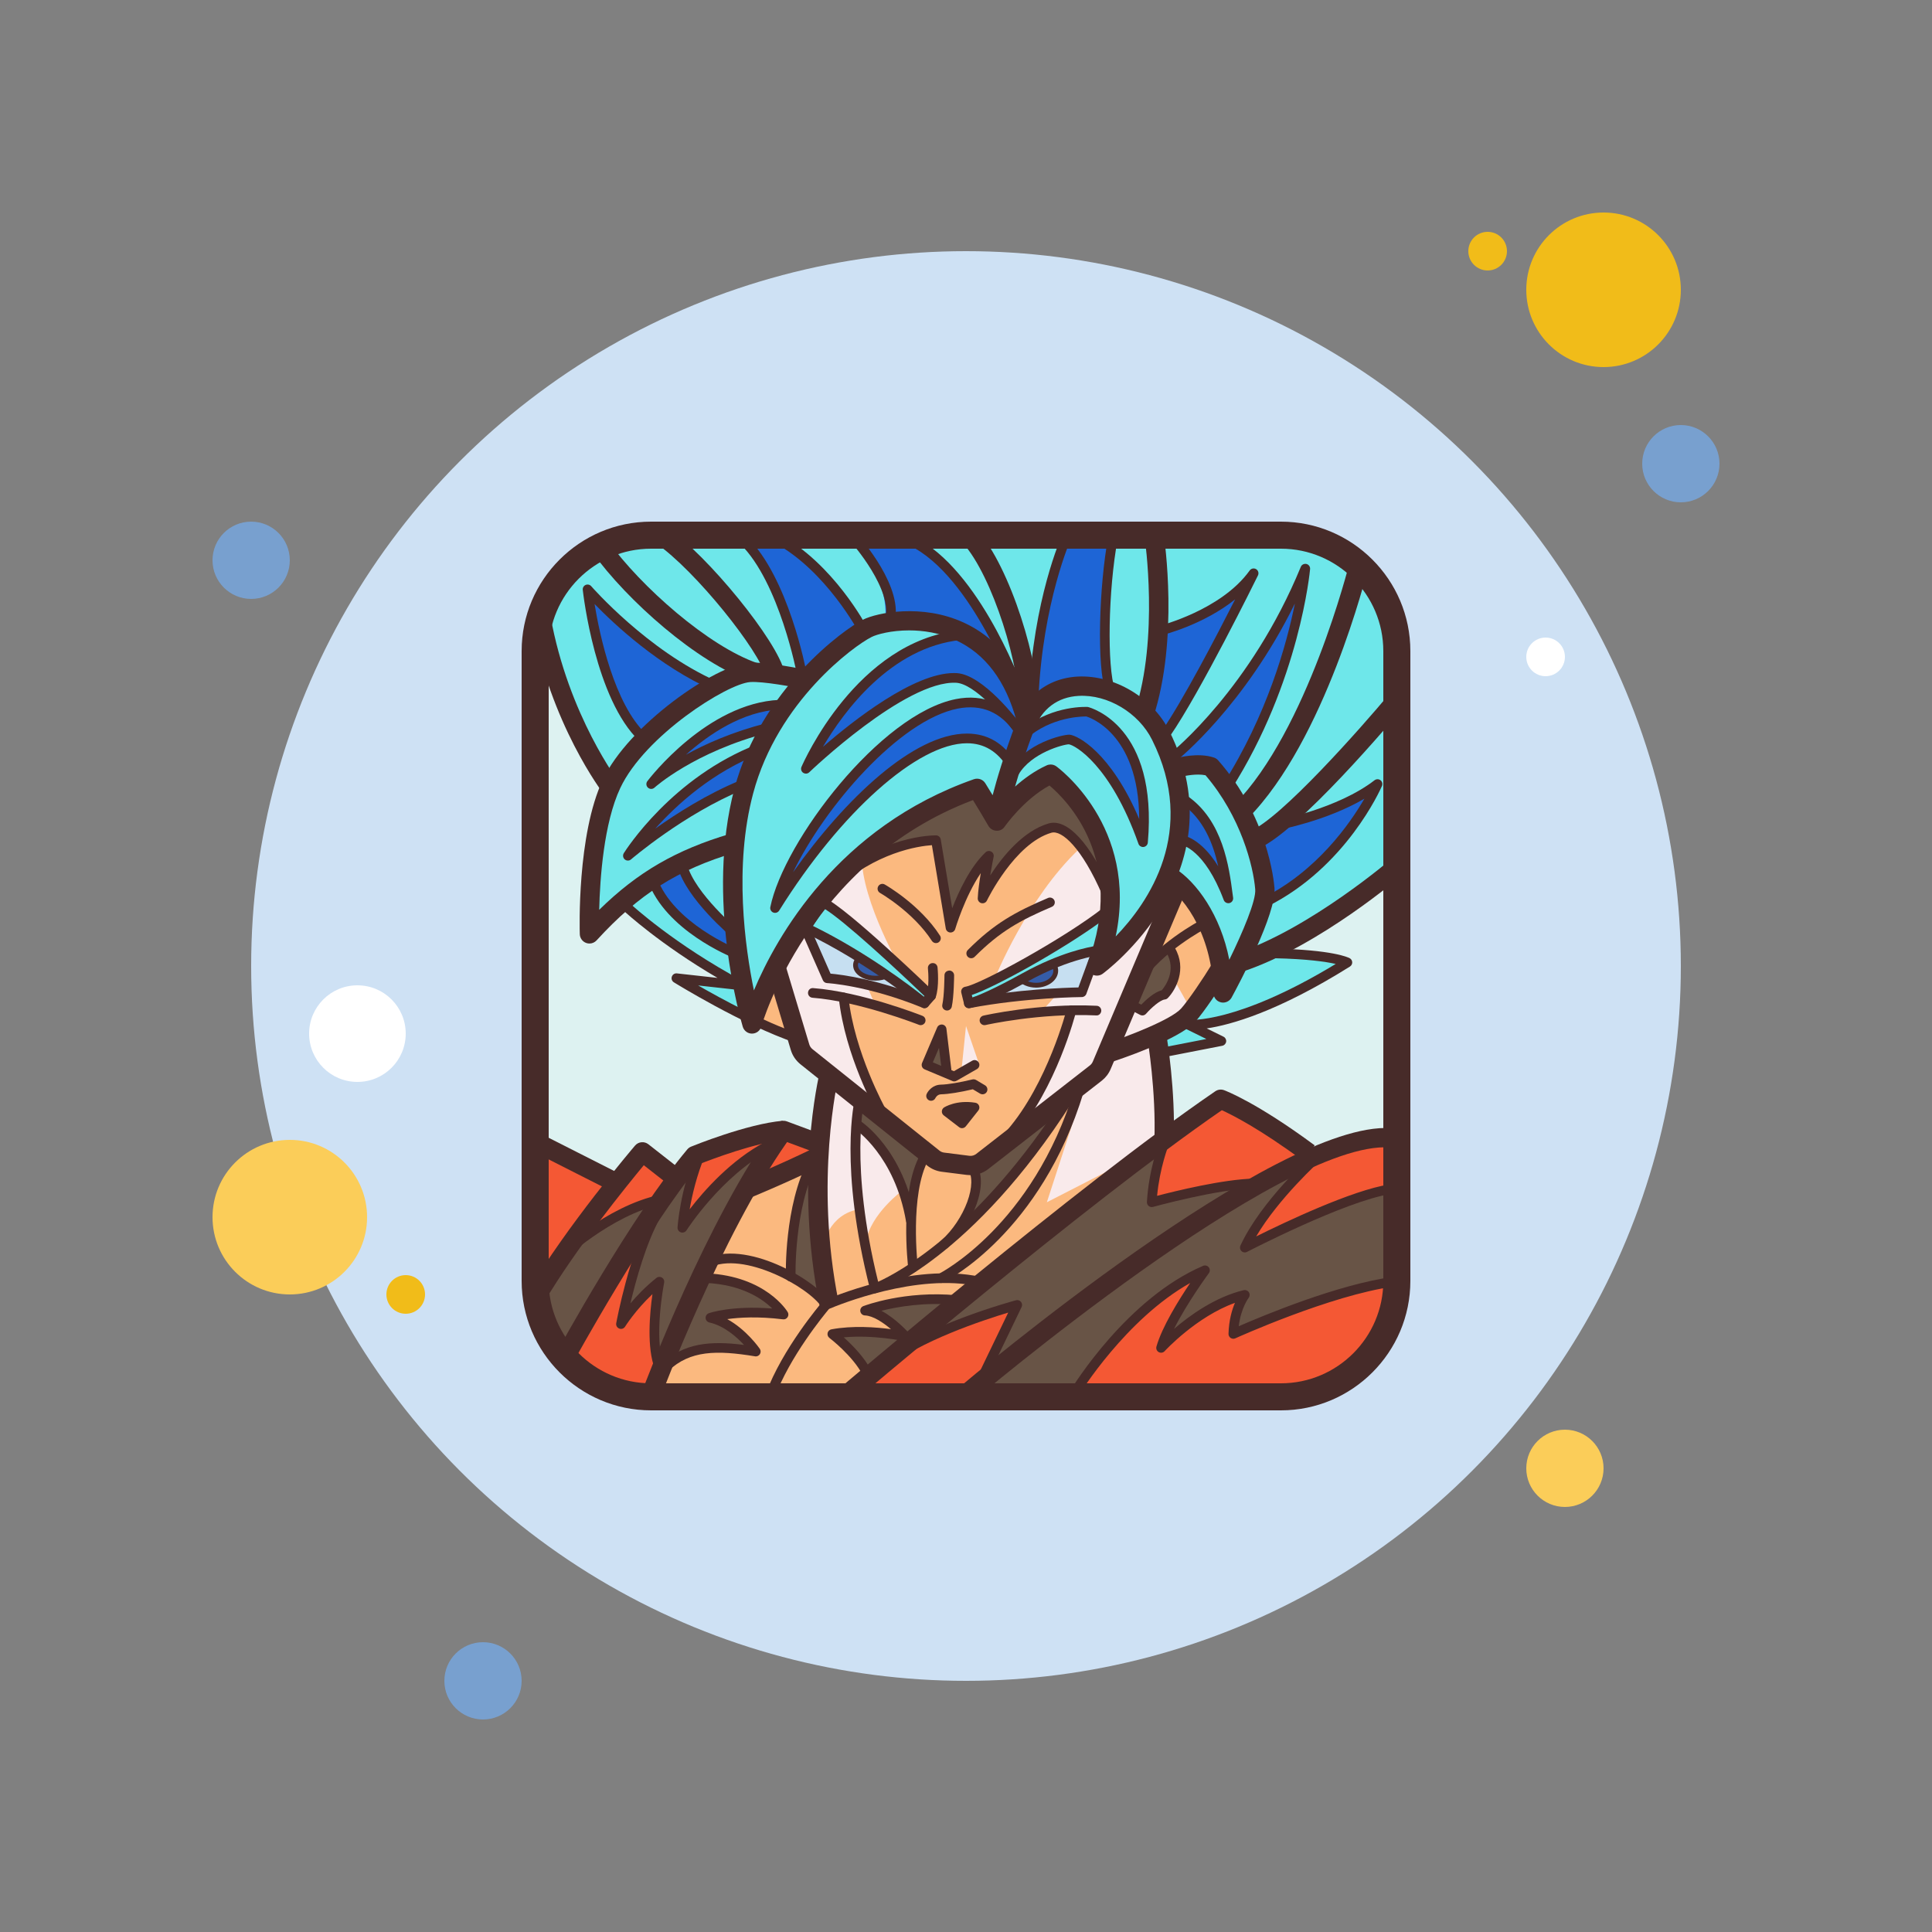 <svg xmlns="http://www.w3.org/2000/svg"  viewBox="0 0 100 100" width="50px" height="50px"><rect x="0" y="0" width="100" height="100" fill="#808080" stroke="none"/><circle cx="13" cy="29" r="2" fill="#78a0cf"/><circle cx="77" cy="13" r="1" fill="#f1bc19"/><circle cx="50" cy="50" r="37" fill="#cee1f4"/><circle cx="83" cy="15" r="4" fill="#f1bc19"/><circle cx="87" cy="24" r="2" fill="#78a0cf"/><circle cx="81" cy="76" r="2" fill="#fbcd59"/><circle cx="15" cy="63" r="4" fill="#fbcd59"/><circle cx="25" cy="87" r="2" fill="#78a0cf"/><circle cx="18.5" cy="53.5" r="2.5" fill="#fff"/><circle cx="21" cy="67" r="1" fill="#f1bc19"/><circle cx="80" cy="34" r="1" fill="#fff"/><path fill="#ddf2f1" d="M66.162,72.5H33.838c-3.5,0-6.338-2.838-6.338-6.338V33.838c0-3.5,2.838-6.338,6.338-6.338h32.324 c3.5,0,6.338,2.838,6.338,6.338v32.324C72.5,69.662,69.662,72.5,66.162,72.5z"/><path fill="#f45834" d="M43.88,72.057c0,0,12.098-10.236,19.304-15.16c0,0,1.565,0.571,4.565,2.788 c0,0,2.947-1.225,4.414-0.801l0.136,7.121c0,3.479-2.821,6.3-6.3,6.3L43.88,72.057z"/><path fill="#685446" d="M64.909,61.253c-1.934,0.041-5.295,0.975-5.295,0.975c0.098-1.688,0.627-3.008,0.627-3.008 c-3.825,2.348-14.469,11.389-14.469,11.389c2.152-1.793,6.88-3.065,6.88-3.065l-1.696,3.522 C50.957,71.065,60.993,63.441,64.909,61.253z"/><path fill="#685446" d="M55.644,72.057c0,0,2.829-4.644,6.726-6.307c0,0-1.837,2.482-2.272,4.016 c0,0,1.986-2.182,4.334-2.744c0,0-0.563,0.717-0.595,2.022c0,0,4.928-2.246,8.283-2.702l-0.163-4.788 c-2.446,0.379-7.524,3.023-7.524,3.023c1.052-2.283,3.742-4.696,3.742-4.696s-6.559,2.72-17.731,12.177 C52.608,72.09,55.644,72.057,55.644,72.057z"/><path fill="#f45834" d="M38.81,61.191l3.813-1.571c0,0-1.105-1.132-2.476-0.946s-4.321,1.109-4.321,1.109l-0.815,1.06 l-1.875-1.104l-1.484,1.452l-3.897-1.873L27.7,66c0,3.929,3.079,6.189,6.007,6.189L38.81,61.191z"/><path fill="#685446" d="M27.951,66.408c0,0,2.723-3.75,6.259-4.322l-4.988,8.207C29.222,70.293,27.821,69.384,27.951,66.408 z"/><path fill="#685446" d="M34.13,70.772c-0.587-1.5,0-4.43,0-4.43c-1.239,0.983-1.989,2.193-1.989,2.193 s0.652-3.534,1.793-5.588c0,0,1.254-2.213,2.327-3.251c-0.827,2.011-0.941,3.854-0.941,3.854s1.818-2.861,4.418-4.231 C39.738,59.318,34.546,68.554,34.13,70.772z"/><path fill="#fbb97f" d="M38.598,61.433l3.848-1.553c0,0,0.043-2.915,0.467-4.252c0,0-1.394-1.014-1.639-1.324 c-0.205-0.712-2.28-8.435-2.675-10.215c0,0,13.549-16.85,25.834,3.334c0,0-1.404,3.68-3.347,5.46 c-1.194,0.834-1.345,0.752-1.345,0.752s0.652,3.342,0.524,5.234c-1.082,0.896-16.427,13.319-16.427,13.319H33.56L38.598,61.433z"/><path fill="#f9eaeb" d="M42.579,64.527c0,0,0.286-1.699,1.925-1.943c0,0-0.427-1.775-0.053-5.451l-1.696-1.182 C42.755,55.951,42.072,58.157,42.579,64.527z"/><path fill="#f9eaeb" d="M44.82,64.283c0.228-1.451,1.903-2.674,1.903-2.674s-1.169-2.723-2.446-3.465 C43.88,60.969,44.82,64.283,44.82,64.283z"/><path fill="#f9eaeb" d="M56.174,56.114l-1.989,6.114l6.241-3.196l-0.349-5.315c0,0,1.301-0.68,1.581-1.428l-0.915-1.629 l-2.521,1.652C58.222,52.312,57.605,55.149,56.174,56.114z"/><polygon fill="#f9eaeb" points="49.785,55.209 50,53.106 50.657,55.018"/><path fill="#f9eaeb" d="M45.931,58.041c0,0-1.812-2.586-2.2-6.29l1.57,0.279l-0.437-1.035l-1.198-0.175l3.06-0.505 c0,0-2.128-3.608-2.128-6.013c0,0-3.324,3.246-4.401,6.013l1.302,4.277L45.931,58.041z"/><path fill="#f9eaeb" d="M51.237,59.809c1.93-1.503,3.716-5.343,4.22-7.452l-1.573,0.025l0.76-0.841l-3.149-0.91 c0,0,1.663-4.131,4.361-6.687l4.885,2.413l-3.988,9.366L51.237,59.809z"/><path fill="#685446" d="M42.072,60.121c-1.254,2.401-1.145,5.961-1.145,5.961l1.652,1.229 C42.579,67.311,41.71,61.255,42.072,60.121z"/><path fill="#6ee7ea" d="M42.592,46.707c1.174,0.554,5.601,4.834,5.601,4.834l-0.342,0.391c0,0-2.736-2.283-6.137-3.905 L42.592,46.707z"/><path fill="#6ee7ea" d="M50,51.321c0.81-0.122,5.201-2.519,7.285-4.158l-0.23,2.005c0,0-1.648,0.122-3.996,1.418 c-2.348,1.296-2.91,1.345-2.91,1.345L50,51.321z"/><polygon fill="#685446" points="48.954,55.629 47.895,55.073 48.696,53.554"/><path fill="#685446" d="M47.851,59.88c-0.562,0.978-0.708,3.302-0.708,3.302c-0.604-3.562-2.759-4.958-2.759-4.958 s0.003-0.724,0.215-1.164L47.851,59.88z"/><path fill="#685446" d="M50.272,60.324c0.685,0.866-0.122,2.947-1.405,4.087c0,0,4.682-3.911,6.182-7.351 C53.908,57.94,50.272,60.324,50.272,60.324z"/><path fill="#685446" d="M36.772,68.209c0,0,1.33-0.47,3.783-0.168c0,0-1.043-1.737-3.978-1.883l-2.152,4.614 c1.207-1.141,2.707-1.141,4.696-0.815C39.12,69.957,38.118,68.505,36.772,68.209z"/><path fill="#685446" d="M44.779,67.837c0.928,0.033,2.09,1.337,2.09,1.337s-2.071-0.443-3.787-0.122 c0,0,1.251,0.946,1.799,2.014l4.626-3.773C46.85,67.042,44.779,67.837,44.779,67.837z"/><path fill="#c6dff1" d="M56.655,49.548l-0.66,1.81c0,0-2.886,0.012-5.845,0.575c0,0,2.503-1.098,3.856-1.825 C55.359,49.38,56.728,49.095,56.655,49.548z"/><path fill="#c6dff1" d="M41.713,48.125l1.107,2.511c0,0,2.087,0.098,5.03,1.296C47.851,51.932,43.329,48.418,41.713,48.125z"/><path fill="#355ca8" d="M54.459,49.814l-1.703,0.815c0.177,0.219,0.501,0.365,0.871,0.365c0.561,0,1.015-0.336,1.015-0.75 C54.643,50.084,54.575,49.936,54.459,49.814z"/><path fill="#355ca8" d="M44.282,49.959c0,0.371,0.464,0.672,1.035,0.672c0.229,0,0.442-0.048,0.613-0.13l-1.472-0.917 C44.348,49.691,44.282,49.82,44.282,49.959z"/><path fill="#685446" d="M60.592,49.185c0.717,1.223-0.328,2.299-0.328,2.299c-0.459,0.049-1.135,0.825-1.135,0.825 l-0.493-0.254C58.636,52.054,58.863,49.918,60.592,49.185z"/><path fill="#685446" d="M43,45.911c2.673-2.478,5.446-2.426,5.446-2.426l0.754,4.53c0,0,0.746-2.548,1.985-3.722 c0,0-0.293,1.413-0.326,2.207c0,0,1.46-3.049,3.489-3.641c0.783-0.228,1.913,0.993,2.938,3.359c0,0,0.291-6.435-5.807-6.625 S43,45.911,43,45.911z"/><path fill="#6ee7ea" d="M59.928,54.725l3.158-0.836L61.293,53c0,0,3.359,0.345,8.266-3.186 c-1.484-0.58-3.897-0.527-3.897-0.527s5.592-3.225,6.554-4.45L72.402,33.7c0-3.314-2.686-6-6-6H33.493 c-2.428,0-4.523,1.443-5.466,3.522c-0.335,0.738,2.827,8.555,3.829,9.362c-0.807,0.929-1.602,5.564-1.467,7.753l1.846-1.63 c0,0,3.42,3.094,5.976,4.226c-0.843-0.04-2.89-0.193-2.89-0.193s2.601,2.024,6.024,2.929c-0.856-1.749-1.321-3.754-1.321-3.754 s3.558-6.76,10.376-9.048c0.518,0.499,1.107,1.7,1.107,1.7s1.602-2.12,2.923-2.35c0,0,4.674,3.644,2.496,9.368 c0.862-0.459,2.086-1.605,3.521-3.969c0,0,2.925,1.272,2.75,5.201C59.446,53.717,59.928,54.725,59.928,54.725z"/><path fill="#1e65d6" d="M57.552,27.766h-2.336c-0.856,1.59-1.912,5.701-1.716,8.807c2.323-1.957,3.974-0.787,3.974-0.787 C57.013,34.486,57.226,29.951,57.552,27.766z"/><path fill="#1e65d6" d="M61.293,41.388l-0.209,2.098c0,0,1.415,0.145,2.491,3.014 C63.397,45.141,63.136,42.649,61.293,41.388z"/><path fill="#1e65d6" d="M56.288,36.842c0,0-1.639-0.098-3.081,1.003l-0.709,2.128c0.758-1.296,2.634-1.715,2.845-1.696 c0.345,0.032,2.299,1.011,3.818,5.314C59.674,37.73,56.288,36.842,56.288,36.842z"/><path fill="#1e65d6" d="M49.685,32.88c-5.217,0.864-7.878,6.712-7.878,6.712s4.941-4.657,7.699-4.501 c1.287,0.072,3.158,2.598,3.158,2.598C52.757,34.054,49.685,32.88,49.685,32.88z"/><path fill="#1e65d6" d="M60.348,37.967c1.59-2.299,4.084-7.745,4.084-7.745c-1.541,2.152-4.355,2.412-4.355,2.412 L59.26,36.84L60.348,37.967z"/><path fill="#1e65d6" d="M65.47,46.707c4.097-2.207,5.83-6.122,5.83-6.122c-1.993,1.541-5.204,2.132-5.204,2.132 l-1.172,0.875L65.47,46.707z"/><path fill="#1e65d6" d="M63.501,40.749c3.579-5.618,4.062-11.317,4.062-11.317c-2.641,6.432-6.774,9.709-6.774,9.709 l-0.047,0.604C60.741,39.745,62.716,38.958,63.501,40.749z"/><path fill="#1e65d6" d="M45.772,32.361c0,0,0.554-1.866-1.549-4.484l2.887,0.097c0,0,3.945,2.559,5.388,7.303 C50.663,32.196,48.589,31.849,45.772,32.361z"/><path fill="#1e65d6" d="M30.412,30.504c0,0,0.783,5.282,3.028,7.678L37,35.493C33.315,33.859,30.412,30.504,30.412,30.504z"/><path fill="#1e65d6" d="M33.706,40.584c0,0,2.047-1.885,6.025-2.91l0.611-1.198C36.698,36.647,33.706,40.584,33.706,40.584z"/><path fill="#1e65d6" d="M32.5,44.293c0,0,2.723-2.356,5.886-3.66l0.919-1.882C34.913,40.438,32.5,44.293,32.5,44.293z"/><path fill="#1e65d6" d="M38.158,48.207c-2.641-1.924-2.837-3.717-2.837-3.717l-1.556,0.848 c0.955,2.755,4.507,4.011,4.507,4.011L38.158,48.207z"/><path fill="#1e65d6" d="M40.408,27.876l-1.92,0.098c0,0,2.287,2.397,3.016,6.923l3.182-2.474 C44.686,32.424,42.3,28.879,40.408,27.876z"/><path fill="#fbb97f" d="M40.197,50.314c0,0-0.906,1.985-1.04,2.498l1.962,0.932L40.197,50.314z"/><path fill="#1e65d6" d="M40.117,47c4.016-6.44,9.883-11.258,12.241-7.408l0.399-1.771C49.26,32.587,40.978,42.761,40.117,47 z"/><path fill="#472b29" d="M50.232,60.826c-0.063,0-0.127-0.004-0.19-0.012l-1.295-0.164c-0.273-0.034-0.533-0.144-0.749-0.316 l-6.567-5.248c-0.238-0.192-0.411-0.447-0.499-0.739l-1.264-4.202l0.957-0.288l1.264,4.202c0.029,0.098,0.088,0.183,0.167,0.247 l6.567,5.248c0.071,0.058,0.158,0.094,0.249,0.105l1.295,0.164c0.138,0.019,0.265-0.019,0.369-0.102l5.875-4.574 c0.067-0.052,0.12-0.121,0.153-0.199l3.975-9.396l0.922,0.39l-3.975,9.396c-0.1,0.236-0.26,0.443-0.461,0.6l-5.874,4.574 C50.885,60.716,50.564,60.826,50.232,60.826z"/><path fill="#472b29" d="M57.438,55.001l-0.307-0.951c1.27-0.411,3.479-1.274,3.999-1.844 c0.348-0.38,1.151-1.563,1.638-2.367l0.855,0.518c-0.453,0.749-1.315,2.043-1.755,2.524C61,53.832,57.801,54.885,57.438,55.001z"/><path fill="#472b29" d="M60.75,59.084l-1-0.037c0.095-2.557-0.347-5.22-0.352-5.247l0.986-0.166 C60.403,53.747,60.848,56.422,60.75,59.084z"/><path fill="#472b29" d="M43.934,72.763l-0.648-0.761c0.123-0.105,12.472-10.636,19.617-15.518 c0.133-0.091,0.302-0.113,0.453-0.057c0.067,0.024,1.668,0.621,4.691,2.855l-0.594,0.804c-2.251-1.663-3.683-2.383-4.211-2.622 C56.108,62.381,44.057,72.659,43.934,72.763z"/><path fill="#472b29" d="M50.254,72.609l-0.648-0.762c0.666-0.566,16.403-13.831,22.383-13.455l-0.064,0.998 C66.289,59.024,50.413,72.474,50.254,72.609z"/><path fill="#472b29" d="M38.924,53.5c-0.221,0-0.416-0.145-0.479-0.357c-0.08-0.269-1.946-6.64-0.428-12.337 c1.368-5.129,5.662-8.237,6.651-8.731c0.732-0.367,3.062-0.839,5.211,0.148c1.587,0.728,2.736,2.058,3.428,3.96 c0.615-0.7,1.469-1.11,2.472-1.164c1.894-0.095,3.879,1.087,4.746,2.822c3.664,7.334-3.384,12.513-3.455,12.564 c-0.181,0.128-0.423,0.125-0.596-0.009c-0.175-0.134-0.242-0.367-0.164-0.573c1.998-5.317-1.088-8.406-1.989-9.165 c-1.336,0.723-2.306,2.11-2.316,2.125c-0.098,0.141-0.237,0.227-0.434,0.215c-0.172-0.008-0.327-0.103-0.412-0.252 c-0.218-0.383-0.571-0.965-0.797-1.333c-8.515,3.21-10.932,11.633-10.955,11.719c-0.06,0.215-0.254,0.365-0.478,0.367 C38.928,53.5,38.926,53.5,38.924,53.5z M47.06,32.629c-0.921,0-1.66,0.198-1.944,0.34c-0.909,0.454-4.859,3.323-6.132,8.094 c-1.007,3.774-0.419,7.971,0.038,10.2c1.177-2.793,4.348-8.457,11.386-10.931c0.222-0.076,0.467,0.009,0.591,0.208 c0,0,0.168,0.271,0.38,0.62c0.218-0.837,0.59-2.089,1.213-3.759c0.01-0.024,0.019-0.049,0.028-0.073 c-0.557-2.079-1.619-3.49-3.157-4.197C48.638,32.754,47.791,32.629,47.06,32.629z M54.381,39.571c0.102,0,0.203,0.031,0.289,0.092 c0.047,0.033,4.28,3.109,3.077,8.808c1.702-1.758,4.249-5.445,1.883-10.181c-0.696-1.396-2.298-2.355-3.798-2.271 c-1.091,0.058-1.909,0.673-2.304,1.733c-0.453,1.214-0.771,2.203-0.989,2.962c0.459-0.409,1.015-0.816,1.635-1.098 C54.24,39.585,54.311,39.571,54.381,39.571z"/><path fill="#472b29" d="M42.422,67.576c-1.312-6.491-0.05-11.841,0.004-12.065l0.973,0.235 c-0.013,0.053-1.262,5.369,0.004,11.632L42.422,67.576z"/><path fill="#472b29" d="M34.175,72.364l-0.938-0.35c0.135-0.36,3.327-8.875,6.913-13.798 c0.134-0.181,0.372-0.25,0.578-0.174l1.778,0.661l-0.348,0.938l-1.42-0.528C37.318,63.977,34.206,72.278,34.175,72.364z"/><path fill="#472b29" d="M29.66,70.532l-0.877-0.479c0.157-0.288,3.89-7.104,6.79-10.559 c0.052-0.062,0.118-0.111,0.193-0.142c0.117-0.048,2.896-1.178,4.744-1.34l0.088,0.996c-1.499,0.131-3.804,1.013-4.34,1.224 C33.432,63.646,29.698,70.463,29.66,70.532z"/><path fill="#472b29" d="M28.186,67.365l-0.861-0.509c2.005-3.393,5.401-7.393,5.545-7.561 c0.174-0.204,0.478-0.234,0.689-0.069l1.761,1.38l-0.617,0.787l-1.38-1.082C32.43,61.389,29.801,64.631,28.186,67.365z"/><rect width=".999" height="4.359" x="29.396" y="58.026" fill="#472b29" transform="rotate(-63.13 29.898 60.208)"/><path fill="#472b29" d="M30.51,48.837c-0.059,0-0.117-0.01-0.173-0.031c-0.191-0.071-0.32-0.25-0.327-0.453 c-0.007-0.208-0.15-5.142,1.19-7.99c1.331-2.832,5.812-5.933,7.558-6.058c0.926-0.065,2.846,0.338,3.061,0.385l-0.209,0.978 c-0.549-0.117-2.112-0.409-2.78-0.365c-1.201,0.086-5.446,2.77-6.725,5.486c-0.853,1.812-1.051,4.68-1.091,6.304 c2.003-1.965,3.99-3.105,6.771-3.932l0.285,0.959c-2.992,0.889-5.009,2.166-7.191,4.554C30.782,48.78,30.647,48.837,30.51,48.837z"/><path fill="#472b29" d="M63.307,51.894c-0.04,0-0.08-0.005-0.119-0.015c-0.221-0.054-0.377-0.25-0.381-0.478 c-0.045-2.788-1.351-4.871-2.546-5.626l0.535-0.846c1.146,0.725,2.38,2.441,2.832,4.748c0.702-1.437,1.387-3.056,1.342-3.639 c-0.095-1.201-0.745-3.776-2.573-5.911c-0.447-0.095-1.063,0.026-1.261,0.082l-0.271-0.963c0.115-0.032,1.149-0.31,1.97-0.035 c0.083,0.028,0.157,0.077,0.216,0.144c2.557,2.898,2.887,6.234,2.916,6.605c0.104,1.331-1.831,4.959-2.22,5.673 C63.656,51.797,63.486,51.894,63.307,51.894z"/><path fill="#472b29" d="M48.193,56.976c-0.034,0-0.069-0.007-0.103-0.022c-0.126-0.057-0.182-0.205-0.126-0.331 c0.079-0.174,0.322-0.473,0.735-0.482c0.354-0.007,0.965-0.108,1.635-0.27c0.065-0.014,0.13-0.004,0.187,0.028l0.465,0.277 c0.118,0.071,0.157,0.224,0.087,0.343c-0.071,0.119-0.226,0.156-0.343,0.087l-0.378-0.225c-0.673,0.158-1.267,0.252-1.642,0.26 c-0.202,0.004-0.289,0.185-0.289,0.187C48.38,56.921,48.289,56.976,48.193,56.976z"/><path fill="#472b29" d="M50.271,49.598c-0.064,0-0.128-0.024-0.177-0.073c-0.098-0.098-0.098-0.256,0-0.354 c1.37-1.37,2.432-1.96,4.155-2.694c0.122-0.053,0.272,0.005,0.328,0.132c0.054,0.127-0.006,0.274-0.133,0.328 c-1.663,0.708-2.685,1.276-3.997,2.588C50.399,49.573,50.335,49.598,50.271,49.598z"/><path fill="#472b29" d="M48.445,48.815c-0.082,0-0.162-0.041-0.21-0.114c-0.964-1.494-2.668-2.474-2.686-2.484 c-0.119-0.068-0.161-0.221-0.093-0.341c0.067-0.121,0.223-0.164,0.34-0.094c0.074,0.042,1.826,1.048,2.858,2.647 c0.075,0.116,0.042,0.271-0.074,0.346C48.539,48.803,48.492,48.815,48.445,48.815z"/><path fill="#472b29" d="M47.851,52.182c-0.057,0-0.113-0.019-0.16-0.058c-0.027-0.022-2.753-2.282-6.084-3.871 c-0.065-0.031-0.114-0.089-0.134-0.159s-0.007-0.145,0.033-0.205l0.879-1.321c0.069-0.103,0.203-0.14,0.314-0.087 c1.197,0.565,5.486,4.705,5.668,4.88c0.096,0.093,0.103,0.244,0.015,0.344l-0.343,0.392C47.989,52.153,47.92,52.182,47.851,52.182z M42.081,47.927c2.768,1.36,5.078,3.133,5.739,3.659l0.028-0.031c-1.474-1.417-4.133-3.878-5.175-4.519L42.081,47.927z"/><path fill="#472b29" d="M47.851,52.182c-0.031,0-0.063-0.006-0.095-0.019c-2.862-1.166-4.927-1.277-4.947-1.278 c-0.095-0.004-0.179-0.062-0.217-0.149l-1.106-2.511c-0.056-0.126,0.001-0.273,0.128-0.33c0.122-0.053,0.273,0.001,0.329,0.128 l1.046,2.373c0.543,0.047,2.43,0.275,4.957,1.304c0.127,0.052,0.188,0.198,0.137,0.326C48.043,52.124,47.949,52.182,47.851,52.182z"/><path fill="#472b29" d="M50.149,52.182c-0.114,0-0.215-0.078-0.243-0.19l-0.149-0.611c-0.017-0.068-0.004-0.141,0.035-0.199 s0.102-0.098,0.171-0.108c0.756-0.115,5.124-2.5,7.168-4.107c0.079-0.063,0.188-0.072,0.276-0.022 c0.088,0.049,0.138,0.146,0.126,0.247l-0.229,2.005c-0.014,0.119-0.109,0.212-0.229,0.221c-0.016,0.001-1.63,0.138-3.894,1.388 c-2.327,1.285-2.946,1.37-3.01,1.375C50.164,52.182,50.156,52.182,50.149,52.182z M50.301,51.499l0.031,0.127 c0.321-0.107,1.071-0.41,2.606-1.258c1.917-1.059,3.37-1.349,3.892-1.424l0.141-1.23C54.955,49.18,51.508,51.099,50.301,51.499z"/><path fill="#472b29" d="M50.149,52.182c-0.118,0-0.223-0.083-0.245-0.203c-0.026-0.136,0.062-0.267,0.198-0.292 c2.534-0.482,5.043-0.563,5.716-0.577l0.603-1.648c0.047-0.129,0.191-0.196,0.32-0.149c0.13,0.047,0.196,0.191,0.148,0.321 l-0.661,1.81c-0.035,0.098-0.129,0.164-0.233,0.164c-0.028,0-2.898,0.019-5.799,0.57C50.181,52.181,50.165,52.182,50.149,52.182z"/><path fill="#472b29" d="M49,57.533c0,0,0.538-0.355,1.443-0.208l-0.648,0.819L49,57.533z"/><path fill="#472b29" d="M49.795,58.394c-0.054,0-0.107-0.017-0.152-0.052l-0.795-0.611 c-0.064-0.049-0.101-0.126-0.098-0.208c0.003-0.081,0.045-0.155,0.112-0.2c0.026-0.016,0.637-0.406,1.621-0.246 c0.088,0.014,0.161,0.073,0.193,0.156c0.032,0.083,0.018,0.176-0.037,0.246l-0.648,0.819 C49.941,58.361,49.868,58.394,49.795,58.394z M49.498,57.601l0.254,0.195l0.202-0.256C49.774,57.544,49.621,57.569,49.498,57.601z"/><path fill="#472b29" d="M49.392,55.973c-0.033,0-0.065-0.006-0.097-0.02l-1.436-0.603c-0.062-0.026-0.11-0.075-0.135-0.136 c-0.025-0.062-0.024-0.131,0.001-0.192l0.783-1.842c0.045-0.104,0.157-0.162,0.266-0.15c0.112,0.016,0.199,0.105,0.213,0.218 l0.258,2.143l0.129,0.054l0.945-0.542c0.119-0.069,0.272-0.028,0.341,0.092s0.027,0.273-0.093,0.341l-1.052,0.603 C49.478,55.961,49.435,55.973,49.392,55.973z M48.284,54.986l0.431,0.181l-0.112-0.93L48.284,54.986z"/><path fill="#472b29" d="M58.887,50.99c-0.046,0-0.093-0.013-0.134-0.039c-0.117-0.074-0.151-0.229-0.077-0.345 c1.093-1.723,3.407-2.942,3.506-2.993c0.123-0.062,0.272-0.016,0.337,0.106c0.063,0.123,0.017,0.273-0.106,0.337 c-0.022,0.012-2.294,1.209-3.314,2.817C59.05,50.949,58.969,50.99,58.887,50.99z"/><path fill="#472b29" d="M59.129,52.559c-0.039,0-0.078-0.009-0.114-0.028l-0.493-0.254 c-0.123-0.063-0.171-0.214-0.108-0.337c0.064-0.124,0.216-0.172,0.337-0.107l0.323,0.167c0.227-0.236,0.663-0.646,1.061-0.745 c0.184-0.219,0.774-1.036,0.242-1.943c-0.069-0.119-0.029-0.272,0.09-0.342c0.116-0.069,0.271-0.03,0.342,0.089 c0.643,1.097,0.043,2.181-0.364,2.6c-0.041,0.042-0.095,0.068-0.153,0.074c-0.249,0.026-0.719,0.449-0.973,0.74 C59.269,52.529,59.199,52.559,59.129,52.559z"/><path fill="#472b29" d="M48.193,51.791c-0.028,0-0.058-0.005-0.086-0.015c-0.13-0.047-0.196-0.191-0.149-0.32 c0.134-0.366,0.097-1.085,0.071-1.332c-0.014-0.138,0.086-0.26,0.224-0.274c0.147-0.015,0.26,0.086,0.274,0.223 c0.004,0.041,0.101,1.005-0.099,1.554C48.392,51.728,48.296,51.791,48.193,51.791z"/><path fill="#472b29" d="M49.019,52.304c-0.018,0-0.036-0.002-0.055-0.006c-0.135-0.03-0.22-0.164-0.189-0.299 c0.103-0.457,0.11-1.505,0.11-1.515c0.002-0.138,0.095-0.235,0.252-0.249c0.138,0.001,0.249,0.113,0.248,0.251 c0,0.045-0.009,1.112-0.122,1.622C49.236,52.225,49.133,52.304,49.019,52.304z"/><path fill="#472b29" d="M50.956,53.062c-0.114,0-0.218-0.079-0.244-0.194c-0.03-0.135,0.054-0.269,0.188-0.299 c0.028-0.007,2.88-0.654,5.864-0.51c0.138,0.006,0.244,0.123,0.238,0.261c-0.007,0.138-0.128,0.256-0.262,0.238 c-2.917-0.134-5.701,0.491-5.729,0.498C50.993,53.061,50.975,53.062,50.956,53.062z"/><path fill="#472b29" d="M47.655,53.062c-0.03,0-0.062-0.005-0.092-0.018c-0.031-0.012-3.105-1.218-5.51-1.401 c-0.138-0.011-0.241-0.131-0.23-0.269c0.01-0.137,0.12-0.243,0.268-0.23c2.481,0.189,5.528,1.385,5.656,1.436 c0.129,0.051,0.191,0.196,0.141,0.324C47.849,53.002,47.755,53.062,47.655,53.062z"/><path fill="#472b29" d="M53.628,51.12c-0.396,0-0.759-0.154-0.968-0.412c-0.044-0.053-0.036-0.132,0.018-0.176 c0.056-0.042,0.134-0.035,0.176,0.019c0.16,0.197,0.457,0.319,0.774,0.319c0.491,0,0.891-0.28,0.891-0.625 c0-0.122-0.052-0.241-0.15-0.344c-0.047-0.05-0.045-0.129,0.005-0.177c0.051-0.048,0.13-0.044,0.177,0.004 c0.143,0.151,0.219,0.33,0.219,0.517C54.769,50.727,54.257,51.12,53.628,51.12z"/><path fill="#472b29" d="M45.317,50.756c-0.65,0-1.16-0.35-1.16-0.797c0-0.169,0.074-0.33,0.215-0.465 c0.051-0.047,0.13-0.046,0.177,0.003c0.048,0.05,0.047,0.129-0.003,0.177c-0.063,0.061-0.139,0.16-0.139,0.286 c0,0.296,0.417,0.547,0.91,0.547c0.205,0,0.398-0.041,0.56-0.118c0.059-0.029,0.137-0.004,0.166,0.059 c0.03,0.062,0.004,0.137-0.059,0.167C45.79,50.707,45.56,50.756,45.317,50.756z"/><path fill="#472b29" d="M38.884,35.272c-2.809-0.965-6.451-4.217-8.216-6.677l0.812-0.583 c1.683,2.345,5.188,5.442,7.728,6.315L38.884,35.272z"/><path fill="#472b29" d="M31.29,41.159c-0.114-0.148-2.81-3.683-3.78-9.082l0.984-0.177c0.925,5.146,3.561,8.613,3.587,8.647 L31.29,41.159z"/><path fill="#472b29" d="M64.324,50.289l-0.316-0.949c3.805-1.267,8.025-4.893,8.067-4.929l0.654,0.756 C72.552,45.32,68.318,48.958,64.324,50.289z"/><path fill="#472b29" d="M64.599,42.351l-0.711-0.702c3.787-3.839,5.938-12.425,5.959-12.512l0.971,0.239 C70.729,29.74,68.581,38.316,64.599,42.351z"/><path fill="#472b29" d="M65.073,43.949L64.7,43.021c1.584-0.636,5.746-5.345,7.216-7.105l0.768,0.641 C72.126,37.225,67.177,43.104,65.073,43.949z"/><path fill="#472b29" d="M39.63,35.008c-0.288-1.275-3.622-5.472-5.686-6.896l0.568-0.823 c2.143,1.479,5.729,5.894,6.092,7.499L39.63,35.008z"/><path fill="#472b29" d="M63.576,46.75c-0.103,0-0.197-0.063-0.234-0.162c-0.994-2.65-2.182-2.853-2.193-2.854 c-0.136-0.02-0.231-0.144-0.215-0.279c0.018-0.135,0.119-0.229,0.273-0.217c0.047,0.005,0.931,0.122,1.848,1.601 c-0.262-1.174-0.766-2.465-1.902-3.244c-0.113-0.078-0.143-0.233-0.064-0.347c0.078-0.114,0.232-0.143,0.348-0.065 c1.865,1.277,2.181,3.689,2.368,5.13l0.021,0.155c0.017,0.126-0.064,0.245-0.188,0.275C63.616,46.748,63.596,46.75,63.576,46.75z"/><path fill="#472b29" d="M33.706,40.834c-0.061,0-0.121-0.022-0.168-0.065c-0.096-0.087-0.109-0.233-0.031-0.336 c0.125-0.165,3.105-4.032,6.824-4.207c0.134-0.025,0.255,0.1,0.262,0.238c0.006,0.138-0.101,0.255-0.238,0.261 c-1.913,0.09-3.662,1.28-4.854,2.34c1.006-0.556,2.396-1.177,4.169-1.634c0.139-0.035,0.27,0.046,0.305,0.18 c0.034,0.134-0.046,0.27-0.18,0.305c-3.863,0.996-5.898,2.833-5.919,2.852C33.827,40.812,33.767,40.834,33.706,40.834z"/><path fill="#472b29" d="M32.5,44.543c-0.058,0-0.116-0.02-0.163-0.06c-0.094-0.081-0.114-0.218-0.049-0.323 c0.101-0.16,2.508-3.946,6.928-5.643c0.126-0.05,0.273,0.014,0.323,0.144c0.05,0.129-0.015,0.274-0.144,0.323 c-2.505,0.961-4.367,2.661-5.48,3.906c1.105-0.786,2.683-1.79,4.375-2.488c0.125-0.054,0.273,0.007,0.327,0.136 c0.053,0.127-0.009,0.274-0.136,0.326c-3.088,1.273-5.791,3.595-5.818,3.618C32.616,44.523,32.559,44.543,32.5,44.543z"/><path fill="#472b29" d="M59.161,43.841c-0.104,0-0.2-0.066-0.235-0.167c-1.443-4.085-3.3-5.115-3.605-5.148 c-0.001,0-0.001,0-0.002,0c-0.248,0-1.935,0.427-2.605,1.573c-0.071,0.118-0.226,0.158-0.342,0.089 c-0.119-0.07-0.159-0.223-0.09-0.342c0.809-1.38,2.703-1.819,3.058-1.819c0.011,0,0.02,0,0.026,0.001 c0.416,0.038,2.127,0.91,3.599,4.363c-0.016-4.521-2.69-5.294-2.738-5.307c0.014,0.006-1.528-0.062-2.868,0.959 c-0.109,0.084-0.266,0.063-0.351-0.047c-0.083-0.109-0.062-0.267,0.048-0.35c1.502-1.145,3.183-1.057,3.248-1.054 c0.195,0.046,3.634,1.018,3.107,7.021c-0.01,0.117-0.101,0.211-0.218,0.226C59.182,43.841,59.172,43.841,59.161,43.841z"/><path fill="#472b29" d="M42.756,67.793c-0.083,0-0.164-0.042-0.212-0.117c-0.652-1.043-4.079-2.961-5.854-2.051 c-0.121,0.062-0.273,0.015-0.337-0.108c-0.062-0.123-0.015-0.273,0.108-0.336c2.108-1.084,5.782,1.074,6.506,2.23 c0.073,0.117,0.038,0.271-0.079,0.345C42.848,67.781,42.802,67.793,42.756,67.793z"/><path fill="#472b29" d="M39.869,72.478c-0.028,0-0.058-0.005-0.087-0.016c-0.129-0.047-0.195-0.191-0.147-0.321 c0.862-2.339,2.848-4.663,2.932-4.761c0.024-0.028,0.054-0.05,0.088-0.065c0.185-0.083,4.56-2,8.1-1.224 c0.135,0.03,0.22,0.163,0.19,0.298c-0.029,0.134-0.158,0.22-0.298,0.19c-3.179-0.696-7.235,0.958-7.737,1.17 c-0.276,0.33-2.037,2.481-2.806,4.565C40.066,72.416,39.971,72.478,39.869,72.478z"/><path fill="#472b29" d="M45.28,66.937c-0.041,0-0.081-0.01-0.118-0.03c-0.062-0.033-0.106-0.09-0.124-0.158 c-1.63-6.389-0.817-9.771-0.781-9.913c0.033-0.133,0.164-0.217,0.303-0.181c0.134,0.033,0.215,0.169,0.182,0.303 c-0.008,0.033-0.789,3.316,0.711,9.386c1.055-0.479,5.23-2.705,9.631-9.582c0.075-0.116,0.23-0.149,0.346-0.076 c0.116,0.074,0.15,0.229,0.076,0.345c-5.173,8.083-9.941,9.821-10.143,9.891C45.336,66.932,45.308,66.937,45.28,66.937z"/><path fill="#472b29" d="M52.31,58.924c-0.059,0-0.116-0.02-0.164-0.061c-0.104-0.09-0.115-0.249-0.024-0.353 c2.104-2.427,3.083-6.244,3.093-6.282c0.033-0.133,0.172-0.213,0.304-0.181c0.134,0.034,0.215,0.169,0.181,0.303 c-0.04,0.161-1.017,3.969-3.2,6.487C52.449,58.895,52.38,58.924,52.31,58.924z"/><path fill="#472b29" d="M45.627,57.783c-0.088,0-0.173-0.046-0.219-0.128c-0.067-0.123-1.677-3.032-1.991-6.001 c-0.014-0.137,0.085-0.26,0.223-0.275c0.134-0.011,0.262,0.085,0.275,0.222c0.303,2.866,1.914,5.781,1.931,5.81 c0.066,0.121,0.023,0.273-0.097,0.34C45.71,57.772,45.668,57.783,45.627,57.783z"/><path fill="#472b29" d="M60.077,54.744c-0.117,0-0.222-0.083-0.245-0.202c-0.026-0.135,0.062-0.267,0.197-0.293l2.412-0.471 l-1.052-0.518c-0.109-0.054-0.164-0.178-0.129-0.295c0.033-0.117,0.145-0.198,0.269-0.177c0.023-0.001,2.464,0.225,7.608-2.895 c-0.507-0.113-1.469-0.258-3.154-0.294c-0.138-0.003-0.247-0.117-0.244-0.255c0.003-0.138,0.133-0.253,0.256-0.245 c2.974,0.065,3.781,0.452,3.863,0.496c0.079,0.042,0.13,0.123,0.133,0.212c0.003,0.089-0.042,0.173-0.117,0.221 c-3.749,2.348-6.176,3.02-7.415,3.203l0.869,0.428c0.097,0.047,0.151,0.151,0.138,0.257c-0.015,0.106-0.095,0.192-0.2,0.213 l-3.141,0.613C60.108,54.742,60.093,54.744,60.077,54.744z"/><path fill="#472b29" d="M41.272,53.995c-0.026,0-0.054-0.004-0.08-0.013c-2.751-0.931-6.278-3.116-6.313-3.138 c-0.1-0.062-0.143-0.184-0.104-0.294s0.143-0.181,0.264-0.167l2.099,0.233c-2.971-1.735-4.787-3.414-4.807-3.432 c-0.102-0.094-0.107-0.252-0.013-0.354c0.093-0.102,0.252-0.107,0.353-0.013c0.022,0.021,2.239,2.067,5.785,3.962 c0.105,0.057,0.156,0.18,0.121,0.295c-0.036,0.114-0.151,0.187-0.267,0.174l-2.174-0.241c1.235,0.711,3.403,1.887,5.217,2.5 c0.131,0.044,0.201,0.186,0.157,0.317C41.474,53.929,41.377,53.995,41.272,53.995z"/><path fill="#472b29" d="M63.501,40.999c-0.046,0-0.093-0.013-0.135-0.039c-0.116-0.074-0.15-0.229-0.076-0.345 c2.292-3.599,3.306-7.259,3.733-9.376c-2.605,5.303-6.042,8.069-6.08,8.099c-0.106,0.086-0.265,0.069-0.351-0.041 c-0.086-0.108-0.068-0.265,0.04-0.351c0.041-0.033,4.115-3.317,6.698-9.608c0.047-0.114,0.171-0.173,0.29-0.148 c0.12,0.029,0.201,0.141,0.19,0.264c-0.005,0.058-0.53,5.826-4.1,11.43C63.664,40.958,63.583,40.999,63.501,40.999z"/><path fill="#472b29" d="M41.714,40.043c-0.05,0-0.1-0.015-0.143-0.044c-0.098-0.068-0.134-0.196-0.087-0.305 c0.115-0.265,2.873-6.5,8.174-7.062c0.134-0.012,0.262,0.085,0.275,0.222s-0.085,0.26-0.223,0.275 c-3.603,0.383-6.027,3.682-7.115,5.527c1.611-1.396,4.705-3.819,6.781-3.819c0.049,0,0.096,0.001,0.143,0.004 c1.366,0.077,3.146,2.43,3.346,2.698c0.082,0.111,0.059,0.268-0.053,0.35c-0.107,0.083-0.266,0.059-0.35-0.052 c-0.501-0.676-2.012-2.443-2.971-2.497c-2.623-0.13-7.555,4.585-7.604,4.633C41.84,40.02,41.776,40.043,41.714,40.043z"/><path fill="#472b29" d="M55.644,72.307c-0.045,0-0.09-0.012-0.13-0.037c-0.118-0.072-0.155-0.226-0.084-0.343 c0.117-0.192,2.916-4.732,6.842-6.407c0.102-0.044,0.224-0.014,0.294,0.075c0.069,0.088,0.072,0.213,0.005,0.303 c-0.015,0.02-1.124,1.526-1.803,2.885c0.815-0.701,2.133-1.651,3.605-2.004c0.103-0.024,0.21,0.018,0.269,0.108 c0.058,0.089,0.052,0.205-0.013,0.289c-0.005,0.006-0.399,0.529-0.513,1.471c1.229-0.538,5.121-2.165,7.969-2.552 c0.146-0.023,0.264,0.078,0.282,0.214c0.019,0.137-0.077,0.263-0.214,0.281c-3.28,0.447-8.164,2.66-8.213,2.682 c-0.078,0.036-0.17,0.028-0.241-0.019c-0.072-0.047-0.114-0.128-0.112-0.215c0.018-0.694,0.177-1.234,0.333-1.602 c-1.992,0.713-3.62,2.479-3.638,2.499c-0.078,0.086-0.204,0.106-0.307,0.05c-0.101-0.056-0.15-0.175-0.118-0.287 c0.29-1.022,1.16-2.42,1.747-3.291c-3.333,1.866-5.722,5.739-5.747,5.781C55.81,72.265,55.728,72.307,55.644,72.307z"/><path fill="#472b29" d="M64.432,64.826c-0.062,0-0.125-0.023-0.173-0.069c-0.077-0.074-0.099-0.188-0.055-0.286 c1.062-2.303,3.691-4.677,3.803-4.777c0.103-0.092,0.26-0.084,0.354,0.019c0.092,0.103,0.083,0.261-0.02,0.353 c-0.023,0.021-2.151,1.942-3.322,3.932c1.488-0.741,4.963-2.393,6.899-2.693c0.135-0.017,0.264,0.073,0.285,0.209 s-0.072,0.264-0.209,0.285c-2.376,0.368-7.396,2.972-7.447,2.998C64.511,64.817,64.471,64.826,64.432,64.826z"/><path fill="#472b29" d="M40.117,47.25c-0.031,0-0.062-0.006-0.093-0.018c-0.112-0.045-0.177-0.164-0.152-0.282 c0.69-3.396,5.697-9.996,9.607-10.766c1.433-0.282,2.642,0.235,3.485,1.498c0.076,0.115,0.046,0.27-0.069,0.347 c-0.113,0.075-0.271,0.046-0.347-0.069c-0.731-1.095-1.733-1.526-2.973-1.284c-3.037,0.598-6.909,5.118-8.525,8.471 c2.694-3.797,6.237-7.177,9-7.177c0.005,0,0.009,0,0.014,0c1.06,0.004,1.903,0.506,2.507,1.493 c0.072,0.118,0.035,0.271-0.082,0.344s-0.271,0.036-0.344-0.083c-0.508-0.828-1.208-1.25-2.083-1.253c-0.004,0-0.008,0-0.012,0 c-2.544,0-6.539,3.56-9.722,8.663C40.282,47.208,40.201,47.25,40.117,47.25z"/><path fill="#472b29" d="M33.274,38.432c-0.062,0-0.123-0.022-0.172-0.068c-2.287-2.163-2.913-7.602-2.938-7.832 c-0.013-0.108,0.048-0.212,0.147-0.256c0.103-0.043,0.219-0.017,0.29,0.065c0.028,0.033,2.911,3.332,6.5,4.924 c0.126,0.056,0.183,0.204,0.127,0.33c-0.056,0.127-0.204,0.183-0.33,0.127c-2.791-1.238-5.107-3.412-6.124-4.46 c0.261,1.589,1.014,5.17,2.672,6.738c0.101,0.095,0.104,0.253,0.01,0.354C33.407,38.406,33.341,38.432,33.274,38.432z"/><path fill="#472b29" d="M34.131,71.022c-0.1,0-0.194-0.06-0.232-0.159c-0.434-1.107-0.268-2.899-0.128-3.88 c-0.882,0.83-1.41,1.672-1.416,1.682c-0.063,0.103-0.191,0.146-0.303,0.101c-0.112-0.043-0.178-0.16-0.156-0.278 c0.027-0.146,0.673-3.598,1.82-5.664c0.067-0.12,0.22-0.163,0.34-0.097c0.121,0.067,0.164,0.219,0.098,0.34 c-0.715,1.288-1.24,3.196-1.524,4.396c0.34-0.403,0.795-0.88,1.347-1.318c0.082-0.067,0.194-0.072,0.286-0.018 c0.089,0.055,0.135,0.16,0.114,0.262c-0.006,0.029-0.565,2.877-0.013,4.291c0.051,0.129-0.013,0.274-0.142,0.324 C34.192,71.017,34.161,71.022,34.131,71.022z"/><path fill="#472b29" d="M35.32,63.799c-0.025,0-0.052-0.004-0.077-0.012c-0.108-0.035-0.18-0.14-0.173-0.253 c0.005-0.077,0.127-1.907,0.96-3.933c0.053-0.129,0.202-0.188,0.326-0.136c0.128,0.053,0.189,0.199,0.137,0.327 c-0.438,1.064-0.673,2.088-0.796,2.8c0.745-0.969,2.147-2.558,3.925-3.494c0.122-0.065,0.274-0.017,0.337,0.104 c0.064,0.123,0.018,0.273-0.104,0.338c-2.508,1.322-4.306,4.116-4.323,4.144C35.484,63.756,35.404,63.799,35.32,63.799z"/><path fill="#472b29" d="M59.688,37.141l-0.949-0.312c1.261-3.83,0.518-8.937,0.511-8.988l0.988-0.148 C60.271,27.91,61.025,33.082,59.688,37.141z"/><path fill="#472b29" d="M53.756,36.86l-1-0.039c0.087-2.202-1.37-7.005-2.924-8.719l0.74-0.672 C52.295,29.33,53.852,34.436,53.756,36.86z"/><path fill="#472b29" d="M60.348,38.217c-0.049,0-0.099-0.014-0.143-0.044c-0.113-0.079-0.142-0.234-0.063-0.348 c1.079-1.56,2.812-4.88,3.789-6.803c-1.633,1.308-3.685,1.829-3.794,1.855c-0.132,0.031-0.27-0.049-0.302-0.183 c-0.033-0.134,0.048-0.27,0.182-0.303c0.032-0.008,3.199-0.813,4.667-2.864c0.076-0.106,0.22-0.135,0.331-0.069 c0.112,0.067,0.154,0.208,0.097,0.325c-0.121,0.246-2.976,6.038-4.558,8.325C60.505,38.18,60.427,38.217,60.348,38.217z"/><path fill="#472b29" d="M57.474,36.037c-0.103,0-0.199-0.064-0.235-0.167c-0.489-1.38-0.345-5.575,0.116-8.04 c0.025-0.135,0.15-0.225,0.292-0.2c0.136,0.025,0.226,0.156,0.2,0.292c-0.486,2.597-0.558,6.597-0.138,7.781 c0.047,0.13-0.021,0.273-0.151,0.319C57.529,36.032,57.501,36.037,57.474,36.037z"/><path fill="#472b29" d="M53.5,36.38c-0.004,0-0.008,0-0.011,0c-0.139-0.006-0.245-0.123-0.239-0.261 c0.229-5.088,1.677-8.321,1.738-8.456c0.058-0.127,0.208-0.18,0.331-0.124c0.126,0.057,0.181,0.206,0.124,0.331 c-0.015,0.032-1.47,3.287-1.693,8.271C53.744,36.275,53.633,36.38,53.5,36.38z"/><path fill="#472b29" d="M44.686,32.885c-0.09,0-0.177-0.049-0.222-0.134c-0.017-0.032-1.701-3.209-4.371-4.654 c-0.121-0.065-0.166-0.217-0.101-0.339c0.065-0.121,0.217-0.167,0.339-0.101c2.807,1.519,4.505,4.727,4.576,4.862 c0.063,0.123,0.017,0.273-0.105,0.337C44.765,32.875,44.725,32.885,44.686,32.885z"/><path fill="#472b29" d="M41.504,35.147c-0.118,0-0.224-0.084-0.246-0.205c-0.009-0.047-0.911-4.8-2.945-6.79 c-0.099-0.097-0.101-0.255-0.004-0.354c0.097-0.1,0.255-0.1,0.354-0.004c2.148,2.101,3.05,6.855,3.088,7.057 c0.024,0.136-0.064,0.266-0.2,0.291C41.534,35.146,41.519,35.147,41.504,35.147z"/><path fill="#472b29" d="M49.2,48.266c-0.005,0-0.01,0-0.015,0c-0.116-0.007-0.213-0.093-0.232-0.208l-0.718-4.312 c-0.678,0.047-2.915,0.357-5.065,2.351c-0.101,0.095-0.259,0.088-0.354-0.013c-0.094-0.101-0.088-0.259,0.014-0.353 c2.719-2.521,5.491-2.489,5.62-2.493c0.12,0.002,0.222,0.09,0.242,0.209l0.594,3.564c0.338-0.871,0.929-2.141,1.727-2.896 c0.08-0.075,0.199-0.089,0.294-0.037c0.095,0.053,0.145,0.162,0.123,0.269c-0.002,0.008-0.093,0.447-0.178,0.966 c0.631-0.974,1.703-2.306,3.025-2.692c0.959-0.277,2.168,1.029,3.237,3.5c0.055,0.126-0.004,0.273-0.13,0.329 c-0.127,0.055-0.274-0.003-0.329-0.13c-1.053-2.431-2.1-3.376-2.638-3.217c-1.9,0.554-3.32,3.479-3.334,3.509 c-0.051,0.106-0.166,0.162-0.286,0.135c-0.115-0.029-0.194-0.135-0.189-0.253c0.016-0.373,0.085-0.87,0.157-1.302 c-0.825,1.212-1.319,2.877-1.325,2.898C49.409,48.193,49.311,48.266,49.2,48.266z"/><path fill="#472b29" d="M44.881,71.315c-0.091,0-0.178-0.049-0.223-0.136c-0.516-1.004-1.716-1.919-1.728-1.929 c-0.079-0.06-0.115-0.16-0.093-0.256c0.022-0.097,0.1-0.17,0.197-0.188c1.093-0.205,2.305-0.112,3.081-0.01 c-0.407-0.345-0.929-0.695-1.347-0.709c-0.119-0.004-0.218-0.092-0.237-0.209c-0.021-0.117,0.046-0.232,0.156-0.274 c0.088-0.034,2.159-0.812,4.841-0.56c0.138,0.013,0.238,0.135,0.226,0.272c-0.014,0.137-0.136,0.233-0.272,0.226 c-1.631-0.154-3.04,0.098-3.86,0.304c0.747,0.398,1.396,1.121,1.434,1.162c0.072,0.081,0.084,0.199,0.029,0.292 c-0.054,0.093-0.163,0.139-0.269,0.119c-0.018-0.004-1.626-0.343-3.143-0.197c0.43,0.384,1.067,1.025,1.43,1.729 c0.062,0.123,0.015,0.273-0.108,0.336C44.959,71.307,44.92,71.315,44.881,71.315z"/><path fill="#472b29" d="M34.424,71.022c-0.066,0-0.133-0.026-0.182-0.078c-0.095-0.101-0.091-0.259,0.01-0.354 c1.131-1.069,2.489-1.205,4.261-0.976c-0.394-0.423-1.042-0.996-1.795-1.162c-0.109-0.024-0.189-0.118-0.196-0.229 c-0.006-0.111,0.062-0.214,0.167-0.251c0.052-0.019,1.186-0.407,3.283-0.243c-0.501-0.492-1.553-1.23-3.408-1.323 c-0.138-0.007-0.244-0.124-0.237-0.262c0.007-0.137,0.109-0.255,0.263-0.237c3.032,0.151,4.135,1.928,4.18,2.004 c0.05,0.082,0.048,0.185-0.004,0.265s-0.146,0.129-0.24,0.112c-1.287-0.158-2.262-0.099-2.883-0.01 c0.988,0.541,1.649,1.486,1.684,1.536c0.057,0.083,0.059,0.191,0.005,0.276c-0.053,0.085-0.156,0.133-0.251,0.113 c-1.991-0.326-3.364-0.309-4.483,0.75C34.547,71,34.485,71.022,34.424,71.022z"/><path fill="#472b29" d="M46.035,32.46c-0.025,0-0.052-0.004-0.077-0.012c-0.131-0.042-0.203-0.184-0.161-0.315 c0.501-1.549-1.737-4.064-1.76-4.09c-0.093-0.103-0.084-0.261,0.019-0.353c0.103-0.093,0.261-0.085,0.353,0.019 c0.101,0.111,2.454,2.756,1.865,4.578C46.239,32.393,46.141,32.46,46.035,32.46z"/><path fill="#472b29" d="M52.664,35.837c-0.102,0-0.197-0.063-0.234-0.164c-0.023-0.062-2.329-6.277-5.64-7.563 c-0.129-0.05-0.192-0.195-0.143-0.323c0.051-0.129,0.195-0.193,0.324-0.143c3.521,1.368,5.831,7.593,5.927,7.857 c0.048,0.13-0.019,0.273-0.148,0.321C52.722,35.832,52.692,35.837,52.664,35.837z"/><path fill="#472b29" d="M65.471,46.957c-0.092,0-0.18-0.051-0.224-0.139c-0.062-0.124-0.012-0.273,0.112-0.335 c2.805-1.396,4.513-3.849,5.263-5.144c-1.953,1.147-4.364,1.602-4.48,1.623c-0.134,0.022-0.266-0.065-0.291-0.201 c-0.024-0.136,0.065-0.266,0.201-0.292c0.031-0.005,3.175-0.599,5.095-2.084c0.092-0.069,0.217-0.07,0.307,0 c0.09,0.07,0.121,0.192,0.076,0.297c-0.074,0.171-1.864,4.216-5.947,6.247C65.546,46.948,65.509,46.957,65.471,46.957z"/><path fill="#472b29" d="M48.706,66.407c-0.092,0-0.181-0.051-0.224-0.139c-0.062-0.124-0.011-0.273,0.112-0.335 c0.049-0.024,4.869-2.488,7.021-9.562c0.041-0.132,0.182-0.206,0.312-0.167c0.132,0.04,0.206,0.18,0.166,0.312 c-2.219,7.292-7.072,9.763-7.278,9.864C48.781,66.399,48.743,66.407,48.706,66.407z"/><path fill="#472b29" d="M48.867,64.661c-0.069,0-0.138-0.028-0.187-0.084c-0.092-0.103-0.083-0.261,0.021-0.353 c1.237-1.1,1.943-3.024,1.374-3.745c-0.086-0.108-0.067-0.265,0.041-0.351c0.108-0.084,0.265-0.067,0.352,0.042 c0.811,1.026-0.122,3.262-1.435,4.429C48.985,64.64,48.927,64.661,48.867,64.661z"/><path fill="#472b29" d="M47.259,65.859c-0.125,0-0.232-0.093-0.248-0.22c-0.02-0.16-0.462-3.943,0.622-5.881 c0.066-0.123,0.219-0.163,0.34-0.096c0.12,0.067,0.163,0.22,0.096,0.34c-1.004,1.795-0.566,5.539-0.562,5.577 c0.017,0.137-0.081,0.261-0.218,0.278C47.278,65.858,47.269,65.859,47.259,65.859z"/><path fill="#472b29" d="M47.143,63.432c-0.12,0-0.226-0.086-0.246-0.208c-0.577-3.4-2.629-4.777-2.65-4.791 c-0.115-0.075-0.147-0.23-0.072-0.346c0.076-0.116,0.231-0.147,0.345-0.074c0.092,0.06,2.255,1.497,2.87,5.126 c0.023,0.136-0.068,0.265-0.204,0.289C47.17,63.431,47.156,63.432,47.143,63.432z"/><path fill="#472b29" d="M38.786,62.016l-0.377-0.926c0.018-0.007,1.79-0.73,3.706-1.659l0.436,0.899 C40.604,61.274,38.804,62.008,38.786,62.016z"/><path fill="#472b29" d="M38.065,48.587c-0.057,0-0.113-0.019-0.16-0.058c-0.097-0.081-2.37-1.993-2.826-3.647 c-0.036-0.133,0.042-0.271,0.175-0.308c0.135-0.035,0.271,0.042,0.308,0.175c0.415,1.505,2.642,3.377,2.664,3.396 c0.106,0.088,0.12,0.246,0.032,0.352C38.208,48.556,38.137,48.587,38.065,48.587z"/><path fill="#472b29" d="M38.065,49.598c-0.03,0-0.062-0.005-0.092-0.018c-0.144-0.057-3.529-1.419-4.444-3.997 c-0.047-0.13,0.021-0.273,0.151-0.319c0.134-0.05,0.273,0.021,0.319,0.152c0.839,2.362,4.124,3.686,4.157,3.699 c0.129,0.051,0.191,0.196,0.141,0.324C38.259,49.538,38.165,49.598,38.065,49.598z"/><path fill="#472b29" d="M59.614,62.478c-0.057,0-0.112-0.019-0.157-0.055c-0.062-0.051-0.097-0.129-0.093-0.209 c0.1-1.708,0.622-3.031,0.644-3.086c0.052-0.127,0.2-0.189,0.325-0.139c0.128,0.051,0.19,0.196,0.14,0.325 c-0.005,0.012-0.443,1.125-0.582,2.582c0.912-0.239,3.414-0.858,5.014-0.892c0.001,0,0.003,0,0.005,0 c0.136,0,0.247,0.108,0.25,0.245c0.003,0.138-0.106,0.252-0.245,0.255c-1.879,0.04-5.199,0.956-5.232,0.965 C59.659,62.475,59.637,62.478,59.614,62.478z"/><path fill="#472b29" d="M50.956,71.315c-0.036,0-0.073-0.008-0.108-0.025c-0.124-0.06-0.177-0.209-0.117-0.333l1.454-3.018 c-1.289,0.389-4.589,1.475-6.253,2.861c-0.106,0.087-0.264,0.074-0.353-0.032c-0.088-0.106-0.073-0.264,0.032-0.352 c2.17-1.808,6.781-3.062,6.977-3.115c0.095-0.025,0.195,0.006,0.257,0.082c0.062,0.075,0.075,0.18,0.033,0.268l-1.696,3.522 C51.139,71.263,51.049,71.315,50.956,71.315z"/><path fill="#472b29" d="M28.881,65.389c-0.065,0-0.132-0.026-0.181-0.077c-0.096-0.1-0.092-0.258,0.008-0.354 c0.107-0.103,2.665-2.531,5.45-3.117c0.139-0.033,0.269,0.058,0.297,0.193c0.028,0.135-0.059,0.268-0.193,0.296 c-2.646,0.557-5.183,2.965-5.208,2.989C29.006,65.366,28.943,65.389,28.881,65.389z"/><path fill="#472b29" d="M40.928,66.332c-0.135,0-0.246-0.107-0.25-0.242c-0.005-0.148-0.097-3.653,1.173-6.084 c0.064-0.123,0.218-0.167,0.337-0.106c0.123,0.064,0.17,0.215,0.106,0.337c-1.208,2.314-1.117,5.803-1.116,5.837 c0.004,0.138-0.104,0.253-0.242,0.258C40.933,66.332,40.93,66.332,40.928,66.332z"/><path fill="#472b29" d="M66.3,73H33.7c-3.694,0-6.7-3.006-6.7-6.7V33.7c0-3.694,3.006-6.7,6.7-6.7h32.6 c3.694,0,6.7,3.006,6.7,6.7v32.6C73,69.994,69.994,73,66.3,73z M33.7,28.4c-2.923,0-5.3,2.377-5.3,5.3v32.6 c0,2.922,2.377,5.3,5.3,5.3h32.6c2.923,0,5.3-2.377,5.3-5.3V33.7c0-2.922-2.377-5.3-5.3-5.3H33.7z"/></svg>